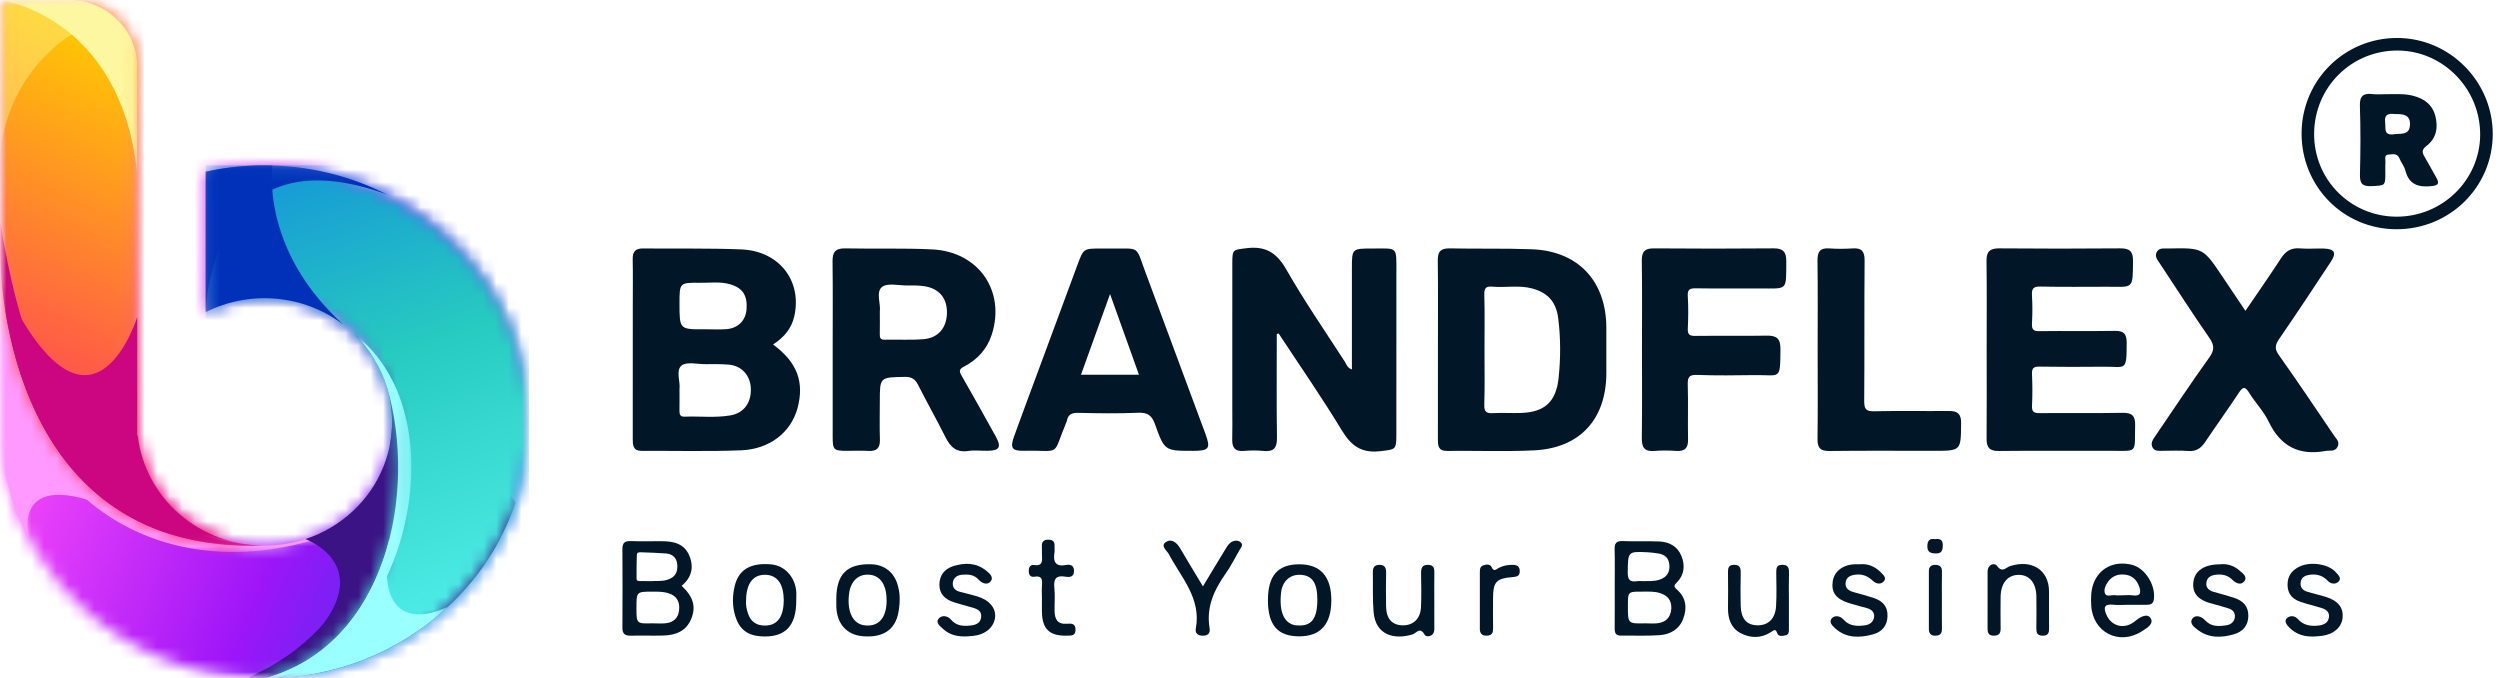 <svg width="199" height="54" viewBox="0 0 199 54" fill="none" xmlns="http://www.w3.org/2000/svg">
<g clip-path="url(#clip0_59_20052)">
<mask id="mask0_59_20052" style="mask-type:luminance" maskUnits="userSpaceOnUse" x="0" y="0" width="43" height="54">
<path d="M42.112 0H0V54H42.112V0Z" fill="white"/>
</mask>
<g mask="url(#mask0_59_20052)">
<mask id="mask1_59_20052" style="mask-type:luminance" maskUnits="userSpaceOnUse" x="0" y="0" width="43" height="54">
<path d="M21.056 13.162C32.685 13.162 42.112 22.303 42.112 33.581C42.112 44.858 32.685 53.999 21.056 53.999C9.427 53.999 0 44.858 0 33.581C0 33.303 0.007 33.026 0.018 32.752V0H5.47C6.914 0.004 8.298 0.562 9.32 1.553C10.341 2.543 10.917 3.885 10.921 5.286V34.672H10.965C11.206 36.76 12.13 38.718 13.601 40.26C15.072 41.802 17.013 42.847 19.141 43.243C21.268 43.638 23.471 43.363 25.425 42.457C27.38 41.551 28.985 40.063 30.005 38.21C31.024 36.356 31.406 34.235 31.093 32.156C30.78 30.077 29.79 28.15 28.266 26.656C26.743 25.162 24.767 24.181 22.627 23.854C20.487 23.528 18.295 23.874 16.373 24.843V13.669C17.909 13.331 19.48 13.161 21.056 13.162Z" fill="white"/>
</mask>
<g mask="url(#mask1_59_20052)">
<path d="M42.112 0H0V54H42.112V0Z" fill="url(#paint0_linear_59_20052)"/>
</g>
<mask id="mask2_59_20052" style="mask-type:luminance" maskUnits="userSpaceOnUse" x="0" y="18" width="16" height="25">
<path d="M15.794 18.133H0V42.92H15.794V18.133Z" fill="url(#paint1_linear_59_20052)"/>
</mask>
<g mask="url(#mask2_59_20052)">
<path fill-rule="evenodd" clip-rule="evenodd" d="M2.327 42.92C0.793 40.032 -0.005 36.83 2.00786e-05 33.582C2.00786e-05 33.304 0.007 33.027 0.018 32.752V18.133C3.283 20.958 7.794 25.143 9.133 25.941C9.488 26.152 10.147 26.99 10.921 28.184V34.672H10.965C11.138 36.171 11.663 37.611 12.5 38.882C13.338 40.153 14.465 41.22 15.795 42.001C15.248 42.915 13.894 42.989 11.336 41.65C0.428 35.942 2.299 42.816 2.327 42.917" fill="#FF99FF"/>
</g>
<mask id="mask3_59_20052" style="mask-type:luminance" maskUnits="userSpaceOnUse" x="0" y="22" width="27" height="22">
<path d="M26.114 22.401H0.113V43.937H26.114V22.401Z" fill="url(#paint2_linear_59_20052)"/>
</mask>
<g mask="url(#mask3_59_20052)">
<path fill-rule="evenodd" clip-rule="evenodd" d="M10.922 27.871V34.672H10.965C11.152 36.296 11.753 37.849 12.714 39.191C13.674 40.534 14.963 41.624 16.466 42.362C17.969 43.101 19.637 43.466 21.322 43.424C23.006 43.382 24.653 42.934 26.114 42.121C25.919 42.518 25.459 42.842 24.655 43.068C10.638 46.973 -0.446 37.299 0.135 22.4C0.135 22.4 9.981 27.352 10.782 27.781C10.821 27.802 10.867 27.83 10.922 27.867" fill="#FF99FF"/>
</g>
<mask id="mask4_59_20052" style="mask-type:luminance" maskUnits="userSpaceOnUse" x="21" y="28" width="19" height="26">
<path d="M39.858 28.874H21.056V53.999H39.858V28.874Z" fill="url(#paint3_linear_59_20052)"/>
</mask>
<g mask="url(#mask4_59_20052)">
<path fill-rule="evenodd" clip-rule="evenodd" d="M39.858 42.78C36.388 49.436 29.272 53.999 21.056 53.999C32.314 45.774 24.304 42.911 24.304 42.911C25.707 42.451 26.99 41.699 28.063 40.708C29.135 39.717 29.971 38.51 30.512 37.172C31.053 35.834 31.285 34.398 31.193 32.964C31.101 31.53 30.687 30.133 29.98 28.87C31.316 29.178 32.989 29.558 33.439 29.64C34.219 29.784 35.043 31.655 38.151 36.022C39.449 37.846 39.862 40.035 39.86 42.78" fill="#3B1385"/>
</g>
<mask id="mask5_59_20052" style="mask-type:luminance" maskUnits="userSpaceOnUse" x="19" y="28" width="23" height="26">
<path d="M41.048 28.891H19.689V53.999H41.048V28.891Z" fill="url(#paint4_linear_59_20052)"/>
</mask>
<g mask="url(#mask5_59_20052)">
<path fill-rule="evenodd" clip-rule="evenodd" d="M41.048 40.001C38.274 48.132 30.372 53.999 21.056 53.999C20.596 53.999 20.14 53.983 19.689 53.955C29.107 49.921 30.852 40.198 31.09 35.095C31.261 34.016 31.248 32.917 31.052 31.842L33.074 28.89C33.074 28.89 34.66 32.273 35.104 32.58C35.456 32.825 38.37 36.213 41.048 40.001Z" fill="#3B1385"/>
</g>
<mask id="mask6_59_20052" style="mask-type:luminance" maskUnits="userSpaceOnUse" x="0" y="0" width="22" height="44">
<path d="M0.016 20.224V0H5.468C6.912 0.004 8.297 0.562 9.318 1.553C10.34 2.543 10.916 3.885 10.92 5.286V34.672H10.963C11.24 37.079 12.423 39.303 14.284 40.919C16.146 42.534 18.556 43.426 21.054 43.427C0.782 44.173 0.036 22.628 0.016 20.224Z" fill="white"/>
</mask>
<g mask="url(#mask6_59_20052)">
<path d="M21.054 0H0.016V44.173H21.054V0Z" fill="url(#paint5_linear_59_20052)"/>
</g>
<g opacity="0.4">
<mask id="mask7_59_20052" style="mask-type:luminance" maskUnits="userSpaceOnUse" x="0" y="0" width="9" height="13">
<path d="M8.891 0H0.016V12.301H8.891V0Z" fill="url(#paint6_linear_59_20052)"/>
</mask>
<g mask="url(#mask7_59_20052)">
<path fill-rule="evenodd" clip-rule="evenodd" d="M0.016 12.301V0H5.468C6.715 -5.96707e-06 7.924 0.417 8.891 1.181C0.252 4.208 0.016 12.301 0.016 12.301Z" fill="#FEF7A2"/>
</g>
</g>
<mask id="mask8_59_20052" style="mask-type:luminance" maskUnits="userSpaceOnUse" x="0" y="0" width="11" height="14">
<path d="M10.919 0H0.016V13.748H10.919V0Z" fill="url(#paint7_linear_59_20052)"/>
</mask>
<g mask="url(#mask8_59_20052)">
<path fill-rule="evenodd" clip-rule="evenodd" d="M0.016 0H5.468C6.912 0.004 8.297 0.562 9.318 1.553C10.34 2.543 10.916 3.885 10.92 5.286V13.75C9.571 1.19 0.016 0 0.016 0Z" fill="#FEF7A2"/>
</g>
<mask id="mask9_59_20052" style="mask-type:luminance" maskUnits="userSpaceOnUse" x="0" y="22" width="22" height="22">
<path d="M21.057 22.401H0.135V43.446H21.057V22.401Z" fill="url(#paint8_linear_59_20052)"/>
</mask>
<g mask="url(#mask9_59_20052)">
<path fill-rule="evenodd" clip-rule="evenodd" d="M10.922 25.232V34.672H10.966C11.243 37.08 12.425 39.303 14.287 40.919C16.149 42.534 18.559 43.427 21.057 43.427C3.769 44.063 0.683 28.491 0.135 22.401C7.212 37.333 10.922 25.232 10.922 25.232Z" fill="#CC0680"/>
</g>
<mask id="mask10_59_20052" style="mask-type:luminance" maskUnits="userSpaceOnUse" x="0" y="17" width="22" height="27">
<path d="M21.054 17.605H0.016V43.446H21.054V17.605Z" fill="url(#paint9_linear_59_20052)"/>
</mask>
<g mask="url(#mask10_59_20052)">
<path fill-rule="evenodd" clip-rule="evenodd" d="M0.016 20.225V17.605C2.034 30.597 7.306 42.061 19.584 43.325C20.071 43.394 20.562 43.428 21.054 43.428C0.782 44.174 0.036 22.628 0.016 20.225Z" fill="#CC0680"/>
</g>
<mask id="mask11_59_20052" style="mask-type:luminance" maskUnits="userSpaceOnUse" x="16" y="13" width="27" height="41">
<path d="M21.056 13.162C32.685 13.162 42.112 22.304 42.112 33.581C42.112 44.859 32.685 54 21.056 54C30.835 51.375 33.239 39.1 30.822 30.877C29.519 26.639 25.644 23.735 21.056 23.735C19.425 23.732 17.819 24.113 16.373 24.843V13.669C17.909 13.331 19.48 13.161 21.056 13.162Z" fill="white"/>
</mask>
<g mask="url(#mask11_59_20052)">
<path d="M42.112 13.162H16.373V54H42.112V13.162Z" fill="url(#paint10_linear_59_20052)"/>
</g>
<mask id="mask12_59_20052" style="mask-type:luminance" maskUnits="userSpaceOnUse" x="16" y="13" width="14" height="16">
<path d="M29.891 13.162H16.373V28.75H29.891V13.162Z" fill="url(#paint11_linear_59_20052)"/>
</mask>
<g mask="url(#mask12_59_20052)">
<path fill-rule="evenodd" clip-rule="evenodd" d="M29.891 28.748C29.434 27.96 28.868 27.236 28.21 26.596L28.236 26.617C29.183 27.389 29.702 28.101 29.891 28.748ZM21.056 13.162C21.264 13.162 21.471 13.165 21.677 13.171C21.532 14.63 21.392 20.437 27.325 25.834C25.79 24.668 23.941 23.955 21.999 23.779C20.057 23.604 18.104 23.974 16.373 24.845V13.669C17.909 13.331 19.48 13.161 21.056 13.162Z" fill="#0131B9"/>
</g>
<mask id="mask13_59_20052" style="mask-type:luminance" maskUnits="userSpaceOnUse" x="16" y="13" width="15" height="12">
<path d="M30.875 13.162H16.373V24.843H30.875V13.162Z" fill="url(#paint12_linear_59_20052)"/>
</mask>
<g mask="url(#mask13_59_20052)">
<path fill-rule="evenodd" clip-rule="evenodd" d="M21.056 13.162C24.478 13.158 27.849 13.965 30.875 15.515C16.649 10.227 16.373 24.843 16.373 24.843V13.669C17.909 13.331 19.48 13.161 21.056 13.162Z" fill="#0131B9"/>
</g>
<mask id="mask14_59_20052" style="mask-type:luminance" maskUnits="userSpaceOnUse" x="21" y="42" width="15" height="12">
<path d="M35.647 42.865H21.056V53.999H35.647V42.865Z" fill="url(#paint13_linear_59_20052)"/>
</mask>
<g mask="url(#mask14_59_20052)">
<path fill-rule="evenodd" clip-rule="evenodd" d="M35.647 48.3C31.729 51.962 26.498 54.005 21.056 53.998C26.551 52.523 29.716 48.002 31.008 42.864C29.525 51.564 35.634 48.305 35.647 48.298" fill="#99FFFF"/>
</g>
<mask id="mask15_59_20052" style="mask-type:luminance" maskUnits="userSpaceOnUse" x="21" y="26" width="12" height="28">
<path d="M32.745 26.618H21.056V53.999H32.745V26.618Z" fill="url(#paint14_linear_59_20052)"/>
</mask>
<g mask="url(#mask15_59_20052)">
<path fill-rule="evenodd" clip-rule="evenodd" d="M21.394 53.996C21.282 53.996 21.17 54 21.056 54C30.835 51.376 33.239 39.101 30.822 30.877C30.334 29.273 29.445 27.811 28.234 26.62C37.016 33.352 32.023 52.44 21.392 53.997" fill="#99FFFF"/>
</g>
</g>
<path d="M158.138 27.807C158.138 25.466 158.159 23.123 158.127 20.782C158.117 20.013 158.402 19.762 159.159 19.769C162.358 19.797 165.56 19.797 168.759 19.769C169.507 19.762 169.794 19.99 169.787 20.772C169.769 23.074 169.812 22.825 167.763 22.825C165.983 22.825 164.201 22.85 162.42 22.81C161.858 22.798 161.713 22.972 161.745 23.505C161.79 24.255 161.785 25.01 161.745 25.762C161.719 26.238 161.871 26.367 162.343 26.36C164.346 26.335 166.35 26.37 168.355 26.338C169.048 26.326 169.283 26.584 169.283 27.266C169.281 29.635 169.231 29.17 167.433 29.19C165.736 29.208 164.038 29.212 162.341 29.183C161.863 29.175 161.726 29.317 161.748 29.786C161.785 30.62 161.788 31.459 161.748 32.295C161.724 32.782 161.895 32.889 162.355 32.886C164.553 32.862 166.753 32.903 168.95 32.861C169.722 32.846 169.977 33.105 169.957 33.877C169.9 36.143 170.221 35.878 167.952 35.883C165.002 35.89 162.052 35.867 159.102 35.898C158.359 35.907 158.127 35.622 158.133 34.914C158.154 32.546 158.138 30.176 158.138 27.807Z" fill="#011627"/>
<path d="M178.735 24.743C179.699 23.325 180.657 21.963 181.563 20.568C181.936 19.994 182.367 19.713 183.066 19.771C183.702 19.825 184.345 19.766 184.984 19.786C185.831 19.813 186.004 20.123 185.537 20.831C184.177 22.896 182.812 24.956 181.413 26.994C181.088 27.468 181.05 27.777 181.405 28.276C182.899 30.381 184.34 32.527 185.786 34.665C185.96 34.923 186.266 35.169 186.074 35.559C185.864 35.986 185.462 35.831 185.123 35.894C182.999 36.289 181.525 35.524 180.582 33.555C180.191 32.739 179.524 32.061 179.044 31.281C178.728 30.768 178.556 30.741 178.215 31.259C177.344 32.58 176.416 33.865 175.536 35.179C175.197 35.685 174.806 35.953 174.164 35.898C173.502 35.841 172.83 35.886 172.163 35.884C171.858 35.884 171.514 35.943 171.342 35.615C171.16 35.266 171.379 34.98 171.569 34.7C172.995 32.614 174.388 30.504 175.861 28.452C176.298 27.845 176.259 27.461 175.849 26.872C174.505 24.934 173.231 22.948 171.929 20.98C171.747 20.704 171.494 20.428 171.673 20.073C171.858 19.706 172.24 19.786 172.566 19.78C175.373 19.723 175.371 19.724 176.929 22.054C177.515 22.936 178.106 23.809 178.735 24.743Z" fill="#011627"/>
<path d="M130.701 27.842C130.701 25.474 130.722 23.106 130.688 20.738C130.678 20.001 130.949 19.765 131.662 19.77C134.832 19.796 138.004 19.799 141.174 19.769C141.951 19.762 142.197 20.064 142.189 20.805C142.168 23.193 142.339 22.96 140.025 22.96C138.356 22.96 136.686 22.976 135.018 22.95C134.548 22.944 134.312 23.006 134.347 23.567C134.401 24.427 134.391 25.295 134.349 26.156C134.324 26.658 134.519 26.743 134.967 26.738C136.858 26.715 138.751 26.753 140.642 26.717C141.427 26.701 141.73 26.963 141.724 27.777C141.703 30.322 141.733 29.831 139.687 29.858C138.157 29.878 136.625 29.903 135.098 29.843C134.434 29.816 134.329 30.041 134.346 30.634C134.389 32.08 134.339 33.531 134.369 34.979C134.384 35.671 134.113 35.94 133.429 35.893C132.848 35.853 132.259 35.846 131.679 35.895C130.885 35.962 130.678 35.6 130.688 34.862C130.722 32.522 130.701 30.183 130.701 27.842Z" fill="#011627"/>
<path d="M144.685 27.767C144.685 25.43 144.705 23.09 144.673 20.752C144.663 20.041 144.879 19.717 145.624 19.773C146.233 19.818 146.848 19.814 147.458 19.773C148.179 19.724 148.427 19.99 148.422 20.731C148.39 24.46 148.423 28.191 148.391 31.922C148.386 32.568 148.54 32.754 149.199 32.737C151.171 32.69 153.146 32.734 155.118 32.714C155.807 32.707 156.112 32.927 156.105 33.678C156.085 35.886 156.112 35.886 153.905 35.886C151.153 35.886 148.401 35.865 145.65 35.899C144.929 35.907 144.665 35.685 144.675 34.948C144.707 32.556 144.685 30.162 144.685 27.767Z" fill="#011627"/>
<path d="M61.534 27.422C62.419 26.846 63.009 26.141 63.228 25.165C63.855 22.355 62.026 19.977 59.011 19.853C56.403 19.746 53.789 19.806 51.179 19.777C50.561 19.771 50.352 20.049 50.363 20.643C50.388 21.839 50.37 23.036 50.37 24.233C50.37 27.797 50.372 31.361 50.367 34.922C50.367 35.43 50.378 35.89 51.074 35.889C53.714 35.877 56.357 35.947 58.993 35.845C61.275 35.756 62.959 34.405 63.478 32.504C64.049 30.416 63.45 28.827 61.534 27.422ZM55.715 22.51C56.516 22.52 57.323 22.398 58.115 22.628C59.112 22.916 59.513 23.518 59.424 24.634C59.354 25.523 58.739 26.139 57.796 26.203C57.244 26.241 56.686 26.21 56.131 26.21C54.088 26.228 54.088 26.228 54.088 24.15C54.09 22.505 54.09 22.49 55.715 22.51ZM58.142 33.065C56.928 33.273 55.703 33.119 54.483 33.166C54.123 33.179 54.083 32.965 54.086 32.682C54.095 32.153 54.088 31.623 54.088 30.969C54.172 30.413 53.772 29.502 54.245 29.103C54.643 28.768 55.519 28.993 56.184 28.988C56.795 28.984 57.41 28.973 58.017 29.026C59.036 29.115 59.724 29.88 59.766 30.909C59.812 32.067 59.207 32.883 58.142 33.065Z" fill="#011627"/>
<path d="M109.261 19.782C107.611 19.781 107.611 19.782 107.611 21.392C107.611 24.051 107.611 26.708 107.611 29.408C107.231 29.282 107.172 28.979 107.031 28.763C105.464 26.34 103.821 23.959 102.392 21.457C101.625 20.112 100.737 19.565 99.218 19.757C98.157 19.891 98.092 19.834 98.092 20.916C98.091 24.816 98.091 28.715 98.091 32.615C98.091 33.395 98.109 34.175 98.085 34.954C98.065 35.609 98.284 35.952 99.001 35.894C99.526 35.85 100.062 35.843 100.584 35.895C101.393 35.974 101.656 35.652 101.646 34.847C101.608 32.096 101.631 29.343 101.631 26.591C101.68 26.574 101.729 26.558 101.778 26.543C103.467 29.111 105.224 31.638 106.815 34.266C107.566 35.507 108.397 36.089 109.873 35.914C111.073 35.771 111.15 35.825 111.15 34.623C111.152 30.305 111.145 25.988 111.152 21.669C111.157 19.578 111.258 19.784 109.261 19.782Z" fill="#011627"/>
<path d="M76.541 29.897C76.34 29.547 76.337 29.385 76.728 29.184C77.803 28.628 78.577 27.789 78.952 26.608C80.047 23.166 77.9 20.037 74.216 19.853C71.912 19.738 69.598 19.821 67.289 19.771C66.517 19.754 66.261 20.052 66.271 20.799C66.3 23.14 66.281 25.483 66.281 27.824C66.281 30.139 66.28 32.451 66.281 34.765C66.283 35.815 66.356 35.886 67.431 35.886C67.988 35.886 68.547 35.857 69.102 35.892C69.782 35.936 70.066 35.673 70.041 34.976C70.006 33.973 70.033 32.97 70.033 31.965C70.033 30.01 70.033 30.036 72.022 30C72.591 29.989 72.855 30.191 73.096 30.668C73.794 32.054 74.565 33.404 75.257 34.794C75.643 35.569 76.12 36.04 77.063 35.898C77.579 35.82 78.118 35.891 78.647 35.882C79.559 35.869 79.724 35.576 79.269 34.755C78.37 33.133 77.467 31.508 76.541 29.897ZM73.51 26.999C72.489 27.082 71.455 27.015 70.429 27.041C70.066 27.049 70.025 26.876 70.031 26.583C70.044 26.027 70.034 25.47 70.034 24.785C70.123 24.206 69.705 23.263 70.2 22.849C70.616 22.501 71.522 22.727 72.211 22.723C72.681 22.72 73.159 22.712 73.62 22.789C74.786 22.983 75.409 23.772 75.377 24.939C75.346 26.106 74.682 26.903 73.51 26.999Z" fill="#011627"/>
<path d="M127.865 26.071C127.848 22.36 125.614 19.98 121.928 19.841C119.762 19.759 117.588 19.818 115.42 19.771C114.698 19.756 114.437 20.006 114.447 20.737C114.48 23.078 114.459 25.419 114.459 27.761C114.459 30.157 114.46 32.555 114.457 34.951C114.456 35.459 114.47 35.901 115.181 35.892C117.49 35.867 119.805 35.959 122.109 35.849C125.748 35.673 127.841 33.391 127.865 29.743C127.872 28.519 127.87 27.295 127.865 26.071ZM124.065 30.087C123.868 31.96 122.98 32.801 121.099 32.871C120.35 32.898 119.597 32.845 118.848 32.886C118.324 32.917 118.132 32.788 118.15 32.217C118.195 30.741 118.166 29.266 118.166 27.789C118.166 26.34 118.194 24.892 118.15 23.445C118.135 22.906 118.308 22.775 118.805 22.819C119.852 22.908 120.915 22.683 121.956 22.961C123.219 23.299 123.875 24.045 124.036 25.346C124.232 26.925 124.232 28.506 124.065 30.087Z" fill="#011627"/>
<path d="M91.192 21.711C90.361 19.481 90.799 19.812 88.398 19.782C88.148 19.782 87.898 19.782 87.647 19.782C86.243 19.782 86.247 19.784 85.761 21.097C84.699 23.975 83.63 26.852 82.565 29.731C81.952 31.39 81.333 33.048 80.73 34.711C80.387 35.659 80.539 35.902 81.504 35.882C84.557 35.813 83.702 36.439 84.882 33.609C84.893 33.584 84.911 33.559 84.916 33.534C84.996 33.005 85.288 32.849 85.825 32.862C87.409 32.901 88.995 32.924 90.576 32.856C91.329 32.822 91.682 33.047 91.936 33.762C92.697 35.9 92.728 35.888 94.982 35.887C96.243 35.887 96.381 35.699 95.954 34.542C94.37 30.264 92.785 25.987 91.192 21.711ZM86.046 29.83C86.81 27.706 87.556 25.638 88.36 23.404C89.155 25.627 89.898 27.701 90.662 29.83C89.102 29.83 87.621 29.83 86.046 29.83Z" fill="#011627"/>
<path d="M54.26 46.633C55.03 45.988 55.26 45.183 54.878 44.248C54.477 43.269 53.623 43.083 52.69 43.08C51.856 43.076 51.02 43.098 50.187 43.071C49.721 43.056 49.542 43.227 49.544 43.697C49.557 45.787 49.557 47.876 49.544 49.965C49.54 50.436 49.727 50.61 50.189 50.6C51.05 50.58 51.914 50.612 52.775 50.59C53.78 50.563 54.633 50.252 55.039 49.219C55.41 48.271 55.178 47.487 54.26 46.633ZM50.692 44.156C50.702 43.935 50.926 43.959 51.087 43.964C51.724 43.989 52.361 44.004 52.996 44.054C53.529 44.096 53.865 44.384 53.912 44.944C53.962 45.543 53.745 45.948 53.135 46.146C52.693 46.29 52.255 46.228 51.874 46.256C51.536 46.256 51.259 46.258 50.981 46.255C50.844 46.253 50.675 46.261 50.672 46.07C50.667 45.434 50.664 44.794 50.692 44.156ZM54.059 48.545C54.001 49.188 53.621 49.547 52.992 49.611C52.636 49.646 52.272 49.617 51.913 49.617C50.662 49.647 50.662 49.647 50.662 48.383C50.662 47.095 50.662 47.095 51.966 47.095C52.382 47.095 52.794 47.09 53.202 47.218C53.868 47.422 54.119 47.884 54.059 48.545Z" fill="#011627"/>
<path d="M133.465 46.912C133.185 46.669 133.275 46.569 133.481 46.359C134.072 45.758 134.142 45.023 133.849 44.276C133.545 43.499 132.887 43.138 132.086 43.102C131.117 43.06 130.142 43.109 129.171 43.069C128.636 43.047 128.51 43.267 128.524 43.754C128.552 44.754 128.532 45.757 128.532 46.758C128.532 47.843 128.539 48.928 128.529 50.012C128.526 50.372 128.603 50.603 129.027 50.596C130.053 50.581 131.085 50.633 132.108 50.559C132.949 50.499 133.659 50.102 133.981 49.257C134.315 48.377 134.208 47.552 133.465 46.912ZM131.2 43.963C131.448 43.975 131.693 44.02 131.941 44.048C132.514 44.114 132.852 44.419 132.887 45.008C132.92 45.576 132.667 45.943 132.119 46.137C131.683 46.291 131.244 46.242 130.804 46.259C130.639 46.259 130.468 46.237 130.306 46.262C129.731 46.353 129.559 46.135 129.567 45.544C129.592 43.886 129.564 43.883 131.2 43.963ZM133.034 48.469C132.986 49.126 132.612 49.538 131.941 49.611C131.613 49.647 131.279 49.618 130.948 49.618C129.58 49.648 129.58 49.648 129.58 48.24C129.58 47.093 129.58 47.09 130.698 47.095C131.192 47.096 131.687 47.056 132.175 47.22C132.787 47.425 133.081 47.848 133.034 48.469Z" fill="#011627"/>
<path d="M169.702 44.958C168.277 44.603 167.05 45.236 166.615 46.53C166.433 47.073 166.435 47.627 166.461 48.182C166.567 50.33 168.677 51.417 170.497 50.248C170.873 50.007 171.493 49.654 171.179 49.193C170.912 48.801 170.361 49.103 169.955 49.441C169.128 50.129 168.086 49.878 167.678 48.95C167.439 48.408 167.453 48.051 168.209 48.135C168.593 48.178 168.986 48.143 169.375 48.141C169.877 48.141 170.377 48.141 170.878 48.141C171.181 48.141 171.4 48.08 171.45 47.698C171.599 46.571 170.753 45.219 169.702 44.958ZM169.759 47.391C169.489 47.351 169.208 47.385 168.932 47.385C168.74 47.385 168.543 47.406 168.354 47.379C168.073 47.339 167.655 47.56 167.543 47.204C167.455 46.919 167.607 46.559 167.816 46.283C168.168 45.817 168.643 45.671 169.201 45.748C169.753 45.824 170.089 46.181 170.27 46.666C170.434 47.11 170.436 47.493 169.759 47.391Z" fill="#011627"/>
<path d="M103.438 44.918C101.716 44.916 100.928 45.812 100.928 47.773C100.928 49.759 101.701 50.652 103.42 50.653C105.108 50.653 105.968 49.692 105.973 47.795C105.979 45.901 105.115 44.92 103.438 44.918ZM103.263 49.781C103.207 49.776 103.15 49.779 103.097 49.769C102.203 49.61 101.805 48.686 101.975 47.157C102.074 46.274 102.684 45.715 103.508 45.754C104.454 45.799 104.859 46.388 104.861 47.731C104.862 49.26 104.389 49.868 103.263 49.781Z" fill="#011627"/>
<path d="M69.39 44.918C67.427 44.848 66.571 45.692 66.57 47.703C66.57 47.897 66.564 48.091 66.571 48.286C66.61 49.645 67.392 50.528 68.654 50.642C70.251 50.784 71.244 50.166 71.508 48.771C71.657 47.984 71.677 47.169 71.399 46.388C71.078 45.491 70.336 44.953 69.39 44.918ZM68.855 49.781C67.899 49.682 67.409 48.718 67.583 47.278C67.71 46.228 68.363 45.64 69.275 45.755C70.107 45.861 70.572 46.584 70.575 47.777C70.579 49.172 69.957 49.895 68.855 49.781Z" fill="#011627"/>
<path d="M61.375 44.923C59.762 44.786 58.803 45.322 58.485 46.64C58.296 47.42 58.283 48.236 58.522 49.021C58.841 50.078 59.486 50.58 60.565 50.652C62.482 50.778 63.397 49.85 63.382 47.777C63.382 47.527 63.403 47.274 63.378 47.028C63.253 45.874 62.427 45.012 61.375 44.923ZM62.039 49.24C61.693 49.728 61.203 49.84 60.648 49.779C60.096 49.719 59.742 49.394 59.56 48.89C59.428 48.527 59.353 48.144 59.388 47.799C59.398 46.424 59.956 45.719 60.957 45.754C61.399 45.769 61.758 45.943 62.019 46.298C62.505 46.959 62.511 48.572 62.039 49.24Z" fill="#011627"/>
<path d="M98.013 43.151C97.815 43.268 97.672 43.508 97.544 43.715C96.963 44.658 96.397 45.609 95.754 46.673C95.115 45.608 94.518 44.642 93.948 43.658C93.677 43.191 93.262 42.848 92.811 43.143C92.333 43.454 92.886 43.816 93.041 44.111C94.033 45.988 95.637 47.632 95.185 50.042C95.12 50.392 95.338 50.595 95.735 50.6C96.19 50.605 96.348 50.377 96.281 49.977C96.007 48.321 96.645 46.954 97.567 45.648C97.981 45.06 98.303 44.409 98.665 43.784C98.773 43.598 98.98 43.396 98.782 43.191C98.569 42.972 98.243 43.016 98.013 43.151Z" fill="#011627"/>
<path d="M141.853 44.96C141.415 44.968 141.387 45.236 141.39 45.576C141.398 46.467 141.429 47.362 141.375 48.251C141.316 49.262 140.738 49.801 139.861 49.775C139.014 49.748 138.577 49.225 138.558 48.184C138.543 47.32 138.541 46.456 138.561 45.592C138.571 45.19 138.474 44.953 138.018 44.96C137.583 44.968 137.544 45.226 137.548 45.57C137.56 46.517 137.562 47.465 137.549 48.413C137.54 49.251 137.791 49.994 138.541 50.392C139.339 50.815 140.202 50.825 140.989 50.3C141.241 50.133 141.338 50.043 141.473 50.416C141.574 50.694 141.912 50.624 142.145 50.568C142.421 50.503 142.396 50.243 142.396 50.019C142.395 49.267 142.396 48.514 142.396 47.762C142.396 47.037 142.38 46.312 142.403 45.588C142.415 45.178 142.304 44.952 141.853 44.96Z" fill="#011627"/>
<path d="M113.688 44.962C113.168 44.943 113.115 45.261 113.118 45.667C113.129 46.556 113.152 47.449 113.111 48.336C113.068 49.264 112.48 49.801 111.631 49.776C110.799 49.751 110.352 49.25 110.333 48.279C110.316 47.39 110.318 46.499 110.334 45.61C110.342 45.218 110.256 44.963 109.8 44.963C109.392 44.963 109.275 45.184 109.28 45.544C109.298 46.601 109.249 47.661 109.337 48.711C109.49 50.578 111.008 50.938 112.436 50.498C112.754 50.399 113.026 49.853 113.408 50.533C113.528 50.749 114.175 50.702 114.172 50.076C114.167 49.326 114.17 48.574 114.17 47.824C114.17 47.1 114.162 46.377 114.173 45.653C114.18 45.292 114.172 44.978 113.688 44.962Z" fill="#011627"/>
<path d="M163.101 47.046C163.083 45.389 161.755 44.503 160.003 45.06C159.67 45.166 159.394 45.636 158.963 45.044C158.757 44.762 158.212 44.925 158.212 45.511C158.212 46.263 158.212 47.014 158.212 47.766C158.212 48.518 158.214 49.27 158.211 50.022C158.209 50.374 158.298 50.608 158.725 50.598C159.127 50.588 159.257 50.407 159.25 50.029C159.237 49.193 159.241 48.358 159.249 47.522C159.259 46.417 159.81 45.754 160.701 45.759C161.554 45.764 162.083 46.408 162.096 47.487C162.106 48.322 162.104 49.158 162.094 49.994C162.089 50.34 162.137 50.585 162.574 50.6C163.055 50.617 163.112 50.359 163.106 49.97C163.093 48.997 163.111 48.021 163.101 47.046Z" fill="#011627"/>
<path d="M77.758 47.463C77.307 47.333 76.851 47.224 76.396 47.105C76.03 47.009 75.799 46.765 75.843 46.391C75.891 45.986 76.19 45.78 76.595 45.747C77.076 45.708 77.538 45.738 77.894 46.135C78.168 46.442 78.586 46.589 78.84 46.294C79.146 45.938 78.751 45.626 78.479 45.408C77.69 44.779 76.79 44.779 75.879 45.065C75.17 45.289 74.774 45.81 74.776 46.557C74.778 47.299 75.251 47.716 75.909 47.932C76.408 48.096 76.918 48.222 77.422 48.367C77.822 48.483 78.175 48.659 78.096 49.161C78.021 49.635 77.64 49.751 77.235 49.794C76.665 49.856 76.12 49.818 75.71 49.334C75.43 49.002 74.99 48.959 74.754 49.205C74.413 49.563 74.846 49.853 75.088 50.077C75.607 50.559 76.259 50.685 76.949 50.658C77.115 50.647 77.282 50.638 77.447 50.621C78.437 50.516 79.119 49.941 79.208 49.139C79.29 48.396 78.738 47.749 77.758 47.463Z" fill="#011627"/>
<path d="M185.139 47.512C184.64 47.355 184.121 47.251 183.623 47.09C183.272 46.976 183.073 46.723 183.135 46.325C183.192 45.958 183.473 45.817 183.777 45.764C184.354 45.661 184.873 45.784 185.295 46.236C185.532 46.492 185.888 46.526 186.121 46.32C186.456 46.023 186.097 45.75 185.924 45.548C185.361 44.891 183.914 44.68 183.049 45.096C182.419 45.399 182.065 45.869 182.09 46.608C182.116 47.336 182.535 47.716 183.163 47.922C183.687 48.095 184.227 48.22 184.754 48.383C185.111 48.493 185.442 48.676 185.385 49.123C185.327 49.583 184.981 49.742 184.558 49.793C183.921 49.866 183.354 49.783 182.893 49.264C182.642 48.982 182.238 48.984 182.012 49.235C181.803 49.468 182.042 49.763 182.238 49.96C182.781 50.508 183.46 50.697 184.215 50.665C184.436 50.647 184.66 50.638 184.878 50.607C185.788 50.473 186.405 49.912 186.472 49.165C186.542 48.366 186.113 47.817 185.139 47.512Z" fill="#011627"/>
<path d="M149.143 47.596C148.62 47.422 148.083 47.283 147.551 47.134C147.169 47.027 146.864 46.829 146.908 46.39C146.955 45.918 147.319 45.786 147.739 45.739C148.279 45.68 148.7 45.875 149.09 46.241C149.354 46.491 149.737 46.549 149.974 46.246C150.185 45.975 149.887 45.736 149.702 45.548C149.227 45.066 148.641 44.851 148.021 44.917C147.85 44.917 147.739 44.913 147.627 44.917C146.686 44.952 145.997 45.491 145.884 46.278C145.756 47.156 146.151 47.688 147.186 48.008C147.66 48.155 148.144 48.274 148.622 48.41C148.983 48.512 149.232 48.745 149.175 49.13C149.124 49.487 148.853 49.713 148.493 49.768C147.843 49.868 147.214 49.857 146.727 49.306C146.465 49.008 146.055 48.971 145.835 49.192C145.534 49.493 145.848 49.81 146.094 50.029C146.983 50.82 148.034 50.776 149.078 50.498C149.77 50.314 150.22 49.847 150.245 49.058C150.276 48.261 149.839 47.827 149.143 47.596Z" fill="#011627"/>
<path d="M177.84 47.587C177.315 47.415 176.78 47.273 176.248 47.125C175.861 47.018 175.569 46.81 175.629 46.37C175.695 45.901 176.055 45.772 176.479 45.74C176.947 45.705 177.354 45.804 177.695 46.151C177.97 46.429 178.37 46.608 178.636 46.28C178.935 45.91 178.519 45.638 178.264 45.414C177.804 45.007 177.251 44.855 176.716 44.92C175.456 44.92 174.705 45.432 174.595 46.32C174.478 47.264 174.988 47.802 176.264 48.102C176.639 48.19 177.006 48.318 177.377 48.425C177.708 48.522 177.918 48.741 177.899 49.085C177.876 49.46 177.614 49.703 177.264 49.763C176.656 49.865 176.031 49.913 175.551 49.398C175.244 49.066 174.789 48.914 174.538 49.215C174.222 49.594 174.658 49.928 174.957 50.151C175.837 50.804 176.823 50.779 177.815 50.49C178.515 50.285 178.951 49.82 178.968 49.044C178.985 48.252 178.534 47.815 177.84 47.587Z" fill="#011627"/>
<path d="M84.925 49.651C84.171 49.711 83.953 49.267 83.943 48.629C83.933 48.018 83.992 47.401 83.928 46.797C83.852 46.08 84.059 45.774 84.809 45.903C85.145 45.96 85.498 45.941 85.49 45.432C85.483 44.995 85.189 44.913 84.868 44.973C84.002 45.134 83.818 44.712 83.937 43.972C83.964 43.809 83.932 43.639 83.942 43.473C83.966 43.126 83.818 42.96 83.465 42.957C83.083 42.954 82.904 43.118 82.933 43.511C82.951 43.733 82.927 43.957 82.939 44.178C82.961 44.632 83.021 45.084 82.305 44.978C81.994 44.933 81.884 45.171 81.889 45.466C81.894 45.776 82.036 45.96 82.345 45.906C82.925 45.806 82.977 46.119 82.942 46.569C82.914 46.928 82.938 47.291 82.938 47.653C82.938 48.014 82.93 48.374 82.939 48.736C82.967 50.081 83.556 50.632 84.917 50.598C85.253 50.59 85.61 50.644 85.612 50.128C85.615 49.612 85.266 49.624 84.925 49.651Z" fill="#011627"/>
<path d="M120.442 44.962C120.047 44.951 119.67 45.019 119.319 45.196C119.099 45.308 118.918 45.569 118.722 45.122C118.624 44.898 118.289 44.911 118.043 45.012C117.791 45.116 117.797 45.353 117.796 45.578C117.794 46.3 117.796 47.021 117.796 47.741C117.796 48.463 117.796 49.185 117.796 49.905C117.796 49.933 117.797 49.96 117.796 49.989C117.782 50.386 117.92 50.617 118.371 50.598C118.797 50.581 118.854 50.334 118.849 49.989C118.838 49.24 118.846 48.49 118.846 47.741C118.846 46.3 119.058 46.047 120.461 45.931C120.8 45.903 120.976 45.807 120.972 45.45C120.969 45.092 120.765 44.97 120.442 44.962Z" fill="#011627"/>
<path d="M154.043 44.963C153.697 44.96 153.538 45.141 153.538 45.472C153.536 46.996 153.536 48.52 153.538 50.045C153.538 50.405 153.672 50.613 154.08 50.6C154.493 50.586 154.584 50.369 154.578 50.008C154.564 49.26 154.574 48.511 154.574 47.763C154.574 47.014 154.561 46.266 154.579 45.519C154.589 45.124 154.414 44.966 154.043 44.963Z" fill="#011627"/>
<path d="M154.014 42.917C153.615 42.845 153.43 43.019 153.417 43.453C153.406 43.947 153.662 44.046 154.09 44.054C154.548 44.061 154.633 43.83 154.646 43.44C154.662 42.976 154.439 42.855 154.014 42.917Z" fill="#011627"/>
<path d="M190.843 3.273C186.765 3.252 183.473 6.521 183.456 10.604C183.44 14.712 186.678 17.991 190.755 17.997C194.861 18.004 198.156 14.757 198.172 10.693C198.185 6.64 194.878 3.293 190.843 3.273ZM190.729 17.497C186.935 17.468 183.923 14.412 183.954 10.622C183.987 6.784 187.048 3.751 190.869 3.773C194.631 3.795 197.705 6.952 197.671 10.76C197.637 14.497 194.519 17.525 190.729 17.497Z" fill="#011627" stroke="#011627" stroke-width="0.5"/>
<path d="M193.005 12.495C192.795 12.143 192.742 11.926 193.15 11.614C193.933 11.015 194.098 10.162 193.847 9.215C193.604 8.299 192.951 7.857 192.098 7.627C191.389 7.436 190.662 7.508 189.941 7.497C189.58 7.497 189.214 7.532 188.856 7.49C188.114 7.403 187.82 7.636 187.848 8.446C187.91 10.255 187.9 12.07 187.852 13.88C187.831 14.619 188.052 14.856 188.792 14.816C189.871 14.758 189.874 14.805 189.874 13.719C189.874 13.441 189.858 13.16 189.879 12.884C189.898 12.666 189.734 12.324 190.138 12.303C190.45 12.284 190.814 12.17 190.995 12.604C191.132 12.936 191.377 13.232 191.466 13.572C191.755 14.689 192.496 14.922 193.535 14.818C194.166 14.756 194.168 14.543 193.905 14.093C193.596 13.563 193.32 13.018 193.005 12.495ZM190.563 10.687C189.724 10.802 189.915 10.243 189.858 9.766C189.769 9.027 190.2 9.029 190.64 9.081C191.3 9.064 191.861 9.131 191.835 9.915C191.809 10.79 191.12 10.61 190.563 10.687Z" fill="#011627"/>
</g>
<defs>
<linearGradient id="paint0_linear_59_20052" x1="53.261" y1="39.844" x2="5.93" y2="19.771" gradientUnits="userSpaceOnUse">
<stop stop-color="#0049E7"/>
<stop offset="0.53" stop-color="#9D15F8"/>
<stop offset="1" stop-color="#FF4CF9"/>
</linearGradient>
<linearGradient id="paint1_linear_59_20052" x1="1.037" y1="20.995" x2="14.541" y2="40.943" gradientUnits="userSpaceOnUse">
<stop stop-color="white"/>
<stop offset="1"/>
</linearGradient>
<linearGradient id="paint2_linear_59_20052" x1="12.054" y1="36.524" x2="7.558" y2="51.669" gradientUnits="userSpaceOnUse">
<stop stop-color="white"/>
<stop offset="1"/>
</linearGradient>
<linearGradient id="paint3_linear_59_20052" x1="37.477" y1="37.984" x2="20.071" y2="47.088" gradientUnits="userSpaceOnUse">
<stop stop-color="white"/>
<stop offset="1"/>
</linearGradient>
<linearGradient id="paint4_linear_59_20052" x1="43.054" y1="40.951" x2="17.752" y2="41.998" gradientUnits="userSpaceOnUse">
<stop stop-color="white"/>
<stop offset="1"/>
</linearGradient>
<linearGradient id="paint5_linear_59_20052" x1="-1.755" y1="47.061" x2="17.183" y2="6.14" gradientUnits="userSpaceOnUse">
<stop stop-color="#FF057E"/>
<stop offset="1" stop-color="#FFCC00"/>
</linearGradient>
<linearGradient id="paint6_linear_59_20052" x1="4.613" y1="-6.603" x2="4.433" y2="8.711" gradientUnits="userSpaceOnUse">
<stop stop-color="white"/>
<stop offset="1"/>
</linearGradient>
<linearGradient id="paint7_linear_59_20052" x1="18.854" y1="-11.197" x2="1.93" y2="13.097" gradientUnits="userSpaceOnUse">
<stop stop-color="white"/>
<stop offset="1"/>
</linearGradient>
<linearGradient id="paint8_linear_59_20052" x1="14.643" y1="52.704" x2="8.546" y2="21.02" gradientUnits="userSpaceOnUse">
<stop stop-color="white"/>
<stop offset="1"/>
</linearGradient>
<linearGradient id="paint9_linear_59_20052" x1="3.823" y1="46.016" x2="12.411" y2="24.943" gradientUnits="userSpaceOnUse">
<stop stop-color="white"/>
<stop offset="1"/>
</linearGradient>
<linearGradient id="paint10_linear_59_20052" x1="15.227" y1="-3.01" x2="37.095" y2="57.702" gradientUnits="userSpaceOnUse">
<stop stop-color="#0463EF"/>
<stop offset="0.54" stop-color="#27CBC0"/>
<stop offset="1" stop-color="#5EFAF7"/>
</linearGradient>
<linearGradient id="paint11_linear_59_20052" x1="-10.246" y1="24.757" x2="27.521" y2="20.183" gradientUnits="userSpaceOnUse">
<stop stop-color="white"/>
<stop offset="1"/>
</linearGradient>
<linearGradient id="paint12_linear_59_20052" x1="-8.697" y1="-24.569" x2="24.543" y2="23.08" gradientUnits="userSpaceOnUse">
<stop stop-color="white"/>
<stop offset="1"/>
</linearGradient>
<linearGradient id="paint13_linear_59_20052" x1="14.722" y1="65.022" x2="33.968" y2="40.112" gradientUnits="userSpaceOnUse">
<stop stop-color="white"/>
<stop offset="1"/>
</linearGradient>
<linearGradient id="paint14_linear_59_20052" x1="29.054" y1="40.997" x2="36.863" y2="43.653" gradientUnits="userSpaceOnUse">
<stop stop-color="white"/>
<stop offset="1"/>
</linearGradient>
<clipPath id="clip0_59_20052">
<rect width="199" height="54" fill="white"/>
</clipPath>
</defs>
</svg>
